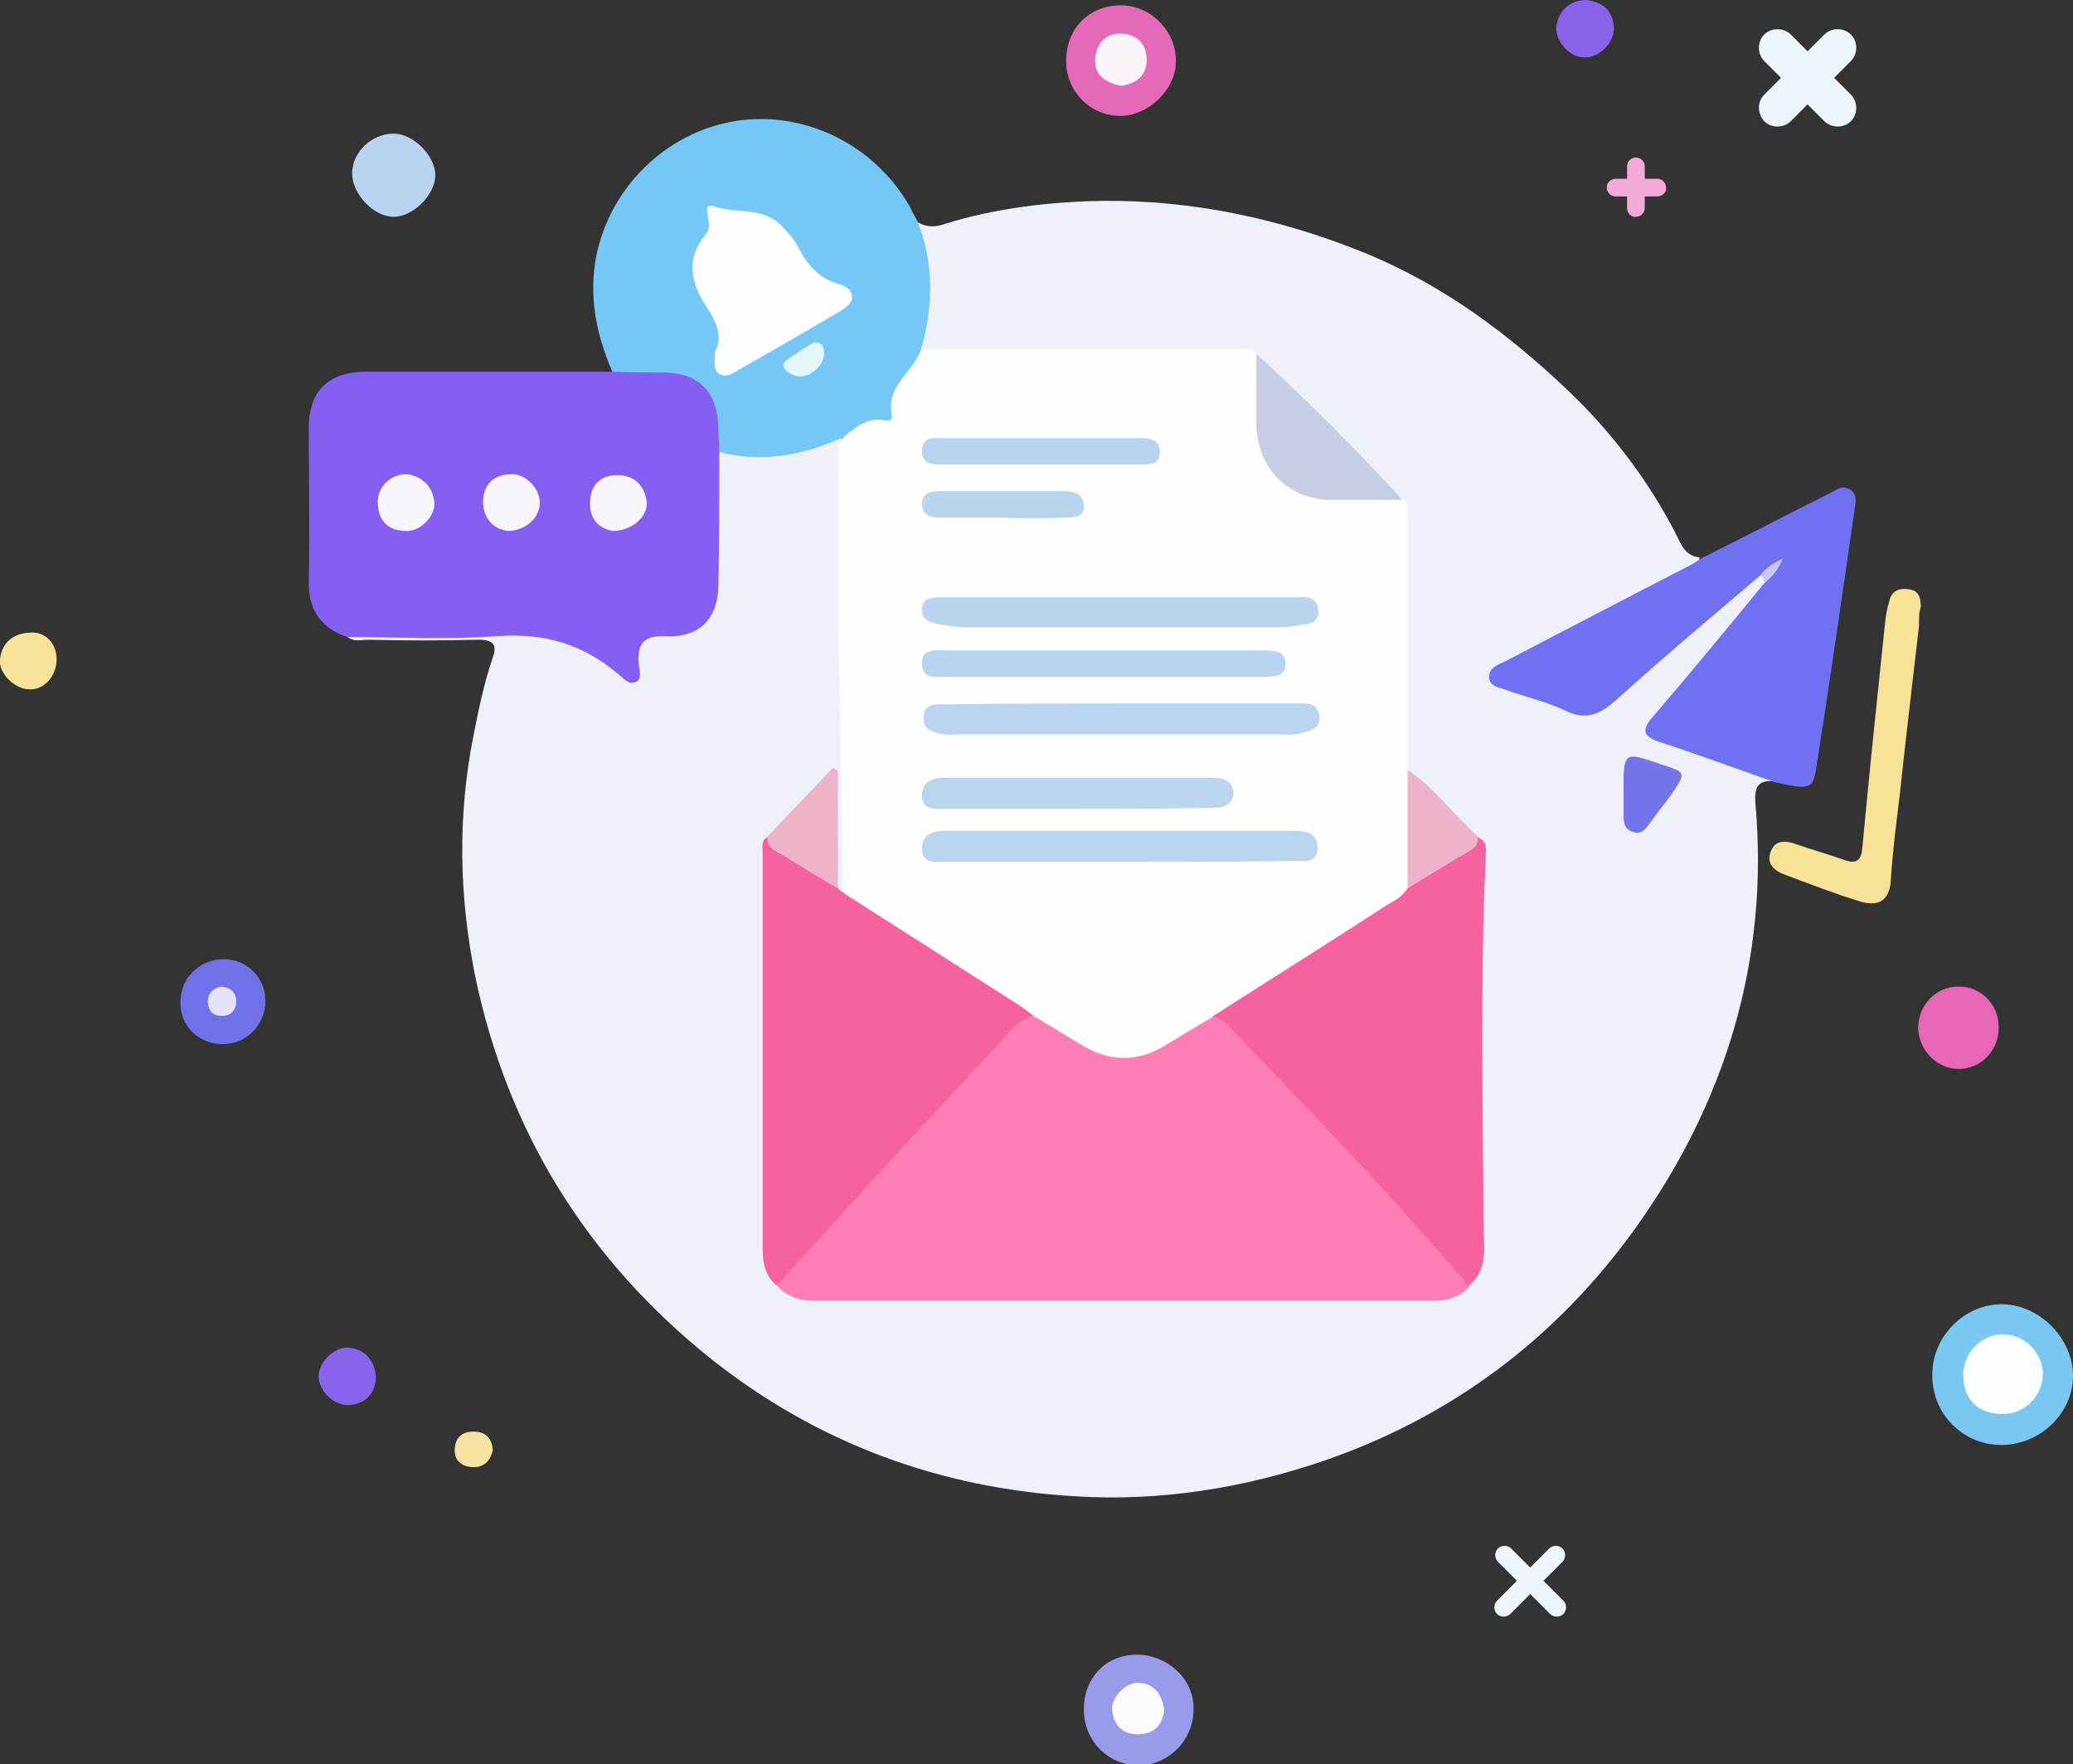 <?xml version="1.0" encoding="UTF-8"?>
<svg   viewBox="0 0 302 257" fill="none" xmlns="http://www.w3.org/2000/svg" >
    <rect x="0" y="0" width="302" height="257" fill="#333333" stroke="none"/>
    <g clipPath="url(#clip0_670_546)">
      <path
        d="M133.664 32.351C134.953 33.124 136.242 33.124 137.659 32.608C145.135 30.288 152.998 29.386 160.603 29.257C173.75 29.128 186.51 31.835 198.884 36.862C210.227 41.502 219.894 48.719 228.659 57.097C234.846 63.026 240.131 69.986 244.126 77.719C244.9 79.265 245.415 80.941 247.606 81.199C247.478 82.616 246.06 82.874 245.157 83.39C237.295 87.901 229.046 91.767 221.054 96.15C220.023 96.665 218.347 96.923 218.476 98.212C218.605 99.758 220.41 99.629 221.441 100.145C223.632 100.918 225.952 101.563 228.143 102.465C230.85 103.625 233.041 102.852 235.104 101.047C241.42 95.505 247.993 90.092 254.309 84.421C254.953 83.905 255.598 83.261 256.5 83.39C257.274 83.647 257.402 84.163 257.402 84.808C254.309 90.221 249.798 94.474 245.931 99.372C244.642 101.047 243.224 102.723 241.806 104.269C240.388 105.816 240.646 106.847 242.708 107.492C246.962 108.909 251.216 110.327 255.469 111.745C256.629 112.131 258.176 112.131 258.434 113.807C255.985 113.549 255.598 114.838 255.727 116.9C257.789 139.842 251.344 160.722 238.068 179.153C226.597 195.006 211.516 206.348 192.826 212.792C181.097 216.787 168.981 218.721 156.607 217.947C136.886 216.787 119.099 210.214 103.631 197.97C85.586 183.535 73.986 164.975 69.216 142.162C66.896 130.562 66.638 118.962 68.959 107.234C69.732 103.367 70.505 99.501 71.794 95.763C72.439 93.958 71.923 93.185 69.732 93.185C64.318 93.314 59.034 93.314 53.62 93.185C52.589 93.185 51.429 93.572 50.527 92.67C51.558 91.51 52.847 91.638 54.136 91.638C62.256 91.638 70.376 91.638 78.497 91.638C80.946 91.638 83.137 92.283 85.07 93.701C86.617 94.861 88.293 95.892 89.84 96.923C91 97.696 91.902 97.567 91.902 95.892C92.031 92.799 93.706 91.767 96.671 91.638C101.182 91.381 103.245 89.319 103.373 84.679C103.502 79.781 103.373 74.883 103.502 69.986C103.502 68.568 103.373 67.021 104.276 65.603C105.049 64.959 105.822 65.088 106.725 65.217C111.236 65.603 115.618 65.475 119.872 63.67C120.774 63.283 121.934 62.768 122.708 64.057C122.965 72.434 122.965 80.683 122.837 89.061C122.837 101.047 123.739 112.905 123.739 124.762C123.739 126.309 123.868 127.985 123.223 129.531C122.965 130.047 122.579 130.433 121.934 129.918C120.645 127.856 121.29 125.536 121.161 123.345C121.032 120.251 121.161 117.158 121.161 113.678C118.067 117.029 114.845 119.607 112.396 122.958C112.009 123.731 112.138 124.505 112.138 125.149C112.138 143.451 112.138 161.624 112.138 179.926C112.138 182.246 112.138 184.695 113.943 186.499C115.618 187.788 117.552 188.175 119.743 188.175C149.002 188.175 178.261 188.175 207.52 188.175C209.583 188.175 211.516 187.788 213.321 186.628C215.254 184.566 215.254 181.988 215.254 179.41C214.867 162.913 215.254 146.415 215.125 129.918C215.125 127.598 216.027 125.278 215.383 122.958C212.547 120.122 209.583 117.287 206.747 114.451C205.716 113.42 204.685 112.518 204.427 111.1C203.911 102.078 204.298 92.927 204.169 83.905C204.169 80.683 204.298 77.461 204.04 74.368C203.911 72.95 202.88 72.177 201.978 71.274C196.306 65.603 190.635 59.932 185.093 54.39C184.19 53.488 183.288 52.586 181.87 52.457C167.95 52.07 154.029 52.457 140.237 52.328C138.433 52.328 136.628 52.586 134.824 51.812C133.664 51.039 133.793 50.008 134.05 48.977C135.21 44.208 135.082 39.439 133.664 34.8C133.148 33.768 133.019 32.995 133.664 32.351Z"
        fill="#EFF1FA"
      />
      <path
        d="M104.791 65.861C104.791 72.305 104.791 78.621 104.662 85.065C104.662 90.092 101.956 92.927 96.929 92.67C93.706 92.541 92.804 93.829 93.062 96.794C93.191 97.696 93.578 98.985 92.546 99.372C91.515 99.758 90.742 98.727 90.097 98.212C84.942 93.829 79.27 92.154 72.439 92.67C65.221 93.185 57.874 92.798 50.656 92.798C46.66 91.51 44.855 88.674 44.984 84.55C45.113 77.203 44.984 69.728 44.984 62.381C44.984 56.968 47.82 54.132 53.362 54.132C65.35 54.132 77.337 54.132 89.324 54.132C93.191 52.715 97.058 52.715 100.796 54.261C105.307 56.066 106.725 60.835 104.791 65.861Z"
        fill="#855FF1"
      />
      <path
        d="M104.791 65.861C104.791 64.701 104.662 63.541 104.662 62.381C104.534 57.097 101.827 54.261 96.542 54.261C94.093 54.261 91.644 54.261 89.195 54.132C86.875 48.719 85.715 43.177 86.875 37.248C88.937 27.195 97.058 19.333 106.983 17.657C117.036 15.982 127.348 21.009 132.504 30.03C132.89 30.804 133.277 31.577 133.664 32.222C136.113 38.408 135.984 44.595 134.179 50.91C134.308 52.586 133.406 53.746 132.633 55.035C132.246 55.808 131.215 56.452 131.215 57.097C131.215 63.026 125.93 62.123 122.579 63.799C116.907 66.377 110.978 67.408 104.791 65.861Z"
        fill="#75C8F6"
      />
      <path
        d="M256.5 83.776C249.54 89.705 242.451 95.634 235.619 101.82C233.17 104.012 231.108 105.043 228.014 103.496C225.308 102.207 222.343 101.563 219.507 100.532C218.476 100.145 216.93 100.016 216.93 98.598C216.93 97.18 218.347 96.794 219.379 96.278C228.272 91.638 237.166 86.999 246.189 82.359C246.704 82.101 247.22 81.714 247.864 81.328C254.051 78.234 260.238 75.012 266.425 71.919C267.456 71.403 268.487 70.501 269.647 71.403C270.679 72.177 270.292 73.337 270.163 74.368C268.359 86.87 266.554 99.372 264.621 111.745C264.105 114.967 263.718 115.096 258.563 113.936C253.02 112.002 247.478 109.94 241.935 108.136C239.228 107.234 239.099 106.331 240.904 104.269C246.446 97.825 251.731 91.381 257.145 84.807C257.789 84.421 257.402 83.647 257.918 83.261C257.274 83.261 256.887 83.647 256.5 83.776Z"
        fill="#6F71F1"
      />
      <path
        d="M279.572 91.123C278.67 98.985 277.639 107.492 276.737 115.998C276.221 120.122 275.705 124.247 275.448 128.371C275.19 131.464 273.385 131.98 271.065 131.336C267.327 130.176 263.589 128.758 259.851 127.34C258.176 126.696 257.274 125.536 258.047 123.86C258.691 122.313 260.238 122.442 261.656 122.958C263.847 123.731 266.167 124.376 268.359 125.149C270.292 125.922 271.194 125.536 271.323 123.345C272.354 112.26 273.514 101.305 274.674 90.221C274.803 89.319 274.932 88.545 275.19 87.772C275.448 86.225 276.479 85.581 278.026 85.839C279.572 85.967 279.83 87.127 279.83 88.416C279.572 89.061 279.572 89.705 279.572 91.123Z"
        fill="#F8E298"
      />
      <path
        d="M291.56 210.472C285.888 210.472 281.377 205.832 281.506 200.161C281.506 194.619 286.275 189.85 291.817 189.979C297.231 190.108 302 195.005 302 200.419C302 205.832 297.231 210.472 291.56 210.472Z"
        fill="#7AC7F2"
      />
      <path
        d="M163.181 16.884C158.798 16.884 155.318 13.275 155.318 8.893C155.318 4.124 158.669 0.773 163.309 0.773C167.692 0.773 171.43 4.64 171.301 9.022C171.301 13.018 167.305 16.884 163.181 16.884Z"
        fill="#E469B6"
      />
      <path
        d="M57.358 19.462C60.194 19.462 63.416 22.684 63.416 25.52C63.416 28.355 60.194 31.577 57.358 31.577C54.394 31.577 51.3 28.226 51.3 25.262C51.3 22.169 54.136 19.462 57.358 19.462Z"
        fill="#B8D4F1"
      />
      <path
        d="M285.244 143.709C288.466 143.58 291.173 146.286 291.173 149.509C291.302 152.86 288.724 155.566 285.63 155.695C282.279 155.824 279.572 153.117 279.443 149.766C279.443 146.415 282.021 143.709 285.244 143.709Z"
        fill="#E866B7"
      />
      <path
        d="M32.481 152.086C28.872 152.086 26.166 149.38 26.294 145.9C26.294 142.42 29.13 139.713 32.61 139.713C35.962 139.713 38.668 142.42 38.668 145.771C38.668 149.251 35.962 152.086 32.481 152.086Z"
        fill="#7172EA"
      />
      <path
        d="M8.249 96.021C8.249 98.469 6.445 100.532 4.254 100.403C2.191 100.403 -0.258 98.083 2.41771e-05 96.021C0.258 93.701 1.805 92.283 4.254 92.154C6.574 91.896 8.249 93.701 8.249 96.021Z"
        fill="#F8E299"
      />
      <path
        d="M230.979 0C233.557 0.258 234.975 1.547 235.104 3.995C235.233 6.187 233.041 8.378 230.85 8.378C228.659 8.378 226.597 6.058 226.726 3.867C227.112 1.418 228.659 0.129 230.979 0Z"
        fill="#8864EB"
      />
      <path
        d="M54.78 200.548C54.651 202.997 53.362 204.414 50.913 204.672C48.722 204.801 46.531 202.739 46.402 200.548C46.402 198.486 48.593 196.166 50.785 196.294C53.105 196.552 54.523 197.97 54.78 200.548Z"
        fill="#8864EC"
      />
      <path
        d="M71.794 211.245C71.408 212.921 70.376 213.823 68.701 213.694C67.154 213.565 66.123 212.663 66.252 210.988C66.381 209.183 67.541 208.41 69.345 208.539C70.892 208.668 71.665 209.57 71.794 211.245Z"
        fill="#F7E3A2"
      />
      <path
        d="M122.708 63.799C124.512 62.381 126.317 60.706 128.895 61.221C129.41 61.35 130.055 61.221 129.926 60.448C129.023 56.194 133.019 54.261 134.179 50.91C149.26 50.91 164.469 50.91 179.55 50.91C180.71 50.91 182.128 50.395 183.159 51.555C184.835 54.777 183.804 58.257 184.061 61.608C184.319 67.15 187.928 71.274 193.342 71.661C195.662 71.79 197.982 71.661 200.431 71.79C201.849 71.79 203.267 71.919 204.427 72.692C205.458 73.594 205.071 74.883 205.071 76.043C205.071 88.029 205.071 100.016 205.071 112.002C206.231 113.807 206.102 115.869 206.102 117.802C206.102 121.282 206.231 124.762 205.974 128.242C205.716 130.175 204.427 131.207 202.88 132.109C194.115 137.522 185.608 143.064 176.843 148.477C174.523 149.766 172.461 151.442 170.141 152.731C165.501 155.308 160.989 155.308 156.607 152.344C154.545 150.926 152.482 149.766 150.42 148.477C142.557 143.193 134.308 138.424 126.446 133.14C125.028 132.238 123.223 131.722 122.837 129.789C122.579 109.167 121.805 88.674 122.192 68.052C122.063 66.763 121.805 65.217 122.708 63.799Z"
        fill="#FEFEFE"
      />
      <path
        d="M150.549 147.962C152.869 149.38 155.06 150.668 157.38 152.086C161.505 154.664 165.501 154.793 169.625 152.344C171.945 150.926 174.265 149.508 176.714 148.091C178.261 147.446 179.163 148.477 180.066 149.38C188.444 157.628 196.178 166.522 204.169 175.157C207.134 178.25 210.227 181.215 212.805 184.695C213.449 185.468 214.481 186.112 214.094 187.401C212.676 188.948 210.872 189.463 208.938 189.463C178.777 189.463 148.615 189.463 118.454 189.463C116.392 189.463 114.716 188.819 113.298 187.401C112.912 186.241 113.814 185.597 114.458 184.952C119.356 179.539 124.254 174.255 129.281 168.97C135.21 162.655 141.011 156.211 146.94 149.895C147.713 148.606 148.615 147.189 150.549 147.962Z"
        fill="#FF7FB4"
      />
      <path
        d="M150.549 147.962C147.842 148.735 146.553 151.055 144.749 152.86C137.144 160.979 129.668 169.099 122.192 177.348C119.227 180.699 116.134 183.921 113.169 187.272C111.623 185.983 111.107 184.179 111.107 182.117C111.107 162.784 111.107 143.451 111.107 124.118C111.107 123.345 110.849 122.313 111.881 121.927C113.943 124.118 116.65 125.278 119.227 126.824C120.388 127.598 121.548 128.242 122.192 129.531C122.45 129.66 122.579 129.918 122.837 130.047C131.472 135.589 140.237 141.131 148.873 146.673C149.389 147.06 149.904 147.446 150.549 147.962Z"
        fill="#F661A0"
      />
      <path
        d="M213.965 187.272C209.969 182.761 206.102 178.25 202.107 173.868C194.76 165.877 187.155 158.015 179.679 150.153C178.777 149.251 178.003 148.091 176.586 148.091C184.835 142.806 193.084 137.651 201.204 132.367C202.493 131.464 204.04 130.949 204.942 129.531C206.489 127.34 208.809 126.309 211 125.149C212.547 124.247 213.965 123.216 215.254 121.927C216.93 122.571 216.414 123.989 216.414 125.278C215.641 143.451 216.027 161.624 216.156 179.797C216.285 182.246 216.543 185.21 213.965 187.272Z"
        fill="#F661A0"
      />
      <path
        d="M204.298 72.821C200.818 72.821 197.467 72.821 193.986 72.821C187.671 72.821 183.159 68.181 183.03 61.866C183.03 58.386 183.03 55.035 183.03 51.555C190.506 58.386 197.595 65.474 204.298 72.821Z"
        fill="#C7CDE3"
      />
      <path
        d="M215.254 121.798C215.383 122.7 215.125 123.344 214.223 123.86C211.129 125.664 208.036 127.598 205.071 129.402C205.071 123.602 205.071 117.802 205.071 112.131C208.938 114.709 211.774 118.705 215.254 121.798Z"
        fill="#EEB3CB"
      />
      <path
        d="M122.063 129.402C119.356 127.856 116.65 126.18 113.943 124.505C112.912 123.86 111.494 123.473 111.881 121.798C114.974 118.447 118.196 115.225 121.29 111.874C121.548 112.003 121.805 112.131 122.063 112.26C122.063 118.06 122.063 123.731 122.063 129.402Z"
        fill="#EEB3CB"
      />
      <path
        d="M236.522 115.225C236.522 109.425 236.522 109.425 242.064 111.358C245.673 112.518 245.673 112.518 243.482 115.74C242.451 117.158 241.42 118.447 240.388 119.865C239.744 120.767 239.099 121.669 237.811 121.153C236.522 120.767 236.522 119.607 236.522 118.447C236.522 117.287 236.522 116.256 236.522 115.225Z"
        fill="#7374EA"
      />
      <path
        d="M256.5 83.776C257.145 82.745 258.305 82.101 259.723 81.328C259.078 83.003 258.176 84.034 257.016 84.936C257.016 84.421 256.887 84.034 256.5 83.776Z"
        fill="#C7C6F5"
      />
      <path
        d="M89.324 77.332C87.391 77.074 85.844 75.656 85.973 73.208C85.973 70.63 87.519 69.212 89.969 69.212C92.418 69.212 93.964 70.759 94.222 73.208C94.351 75.27 92.031 77.332 89.324 77.332Z"
        fill="#F9F5FD"
      />
      <path
        d="M73.986 77.332C72.052 77.074 70.505 75.785 70.376 73.208C70.376 70.63 71.794 69.212 74.243 69.083C76.434 68.826 78.755 71.145 78.626 73.337C78.626 75.399 76.563 77.332 73.986 77.332Z"
        fill="#F8F4FC"
      />
      <path
        d="M59.42 69.083C61.483 69.47 63.029 70.759 63.287 73.208C63.416 75.27 61.096 77.59 58.905 77.332C56.327 77.203 55.038 75.656 55.038 73.079C55.038 70.888 56.971 68.954 59.42 69.083Z"
        fill="#F9F5FD"
      />
      <path
        d="M104.147 51.297C105.565 48.719 104.018 46.399 102.471 43.95C100.538 40.728 100.151 37.506 102.6 34.413C102.729 34.284 102.729 34.155 102.729 34.155C104.276 32.995 101.827 29.386 103.889 30.03C107.24 31.191 111.236 30.03 113.943 32.995C114.845 33.897 115.747 34.928 116.263 35.959C117.552 38.537 119.356 40.599 122.192 41.373C123.094 41.63 124.126 42.146 124.126 43.306C124.126 44.337 123.094 44.852 122.321 45.368C117.294 48.333 112.396 51.168 107.369 54.004C106.596 54.519 105.694 55.035 104.662 54.39C103.889 53.746 104.147 52.715 104.147 51.297Z"
        fill="#FDFEFE"
      />
      <path
        d="M118.583 49.879C119.356 49.879 119.872 50.137 120.001 50.781C120.259 52.328 119.485 53.488 118.325 54.261C117.165 55.035 115.876 55.035 114.716 54.132C114.201 53.746 113.814 53.101 114.458 52.586C115.747 51.555 117.165 50.781 118.583 49.879Z"
        fill="#E3F7FC"
      />
      <path
        d="M291.817 205.961C288.208 205.961 286.017 203.899 286.017 200.29C286.017 197.068 288.595 194.361 291.817 194.361C294.911 194.361 297.489 196.939 297.618 200.032C297.618 203.254 295.04 205.961 291.817 205.961Z"
        fill="#FBFEFE"
      />
      <path
        d="M157.896 249.009C157.896 244.369 161.118 241.018 165.63 241.018C170.012 241.018 173.879 244.498 173.879 248.751C174.008 253.262 170.399 257.129 165.887 257.129C161.376 257.129 157.896 253.52 157.896 249.009Z"
        fill="#999AEA"
      />
      <path
        d="M169.625 249.009C169.368 251.2 168.207 252.618 165.758 252.618C163.438 252.618 162.278 251.2 162.021 249.138C161.763 247.333 164.083 244.885 166.016 245.142C168.207 245.271 169.239 246.818 169.625 249.009Z"
        fill="#FAFAFD"
      />
      <path
        d="M163.309 12.502C160.86 11.986 159.314 10.826 159.572 8.378C159.829 6.187 161.247 4.769 163.438 4.898C165.758 5.027 167.176 6.573 167.047 9.022C166.919 11.213 165.243 12.244 163.309 12.502Z"
        fill="#FCF4FB"
      />
      <path
        d="M32.224 143.709C33.513 143.838 34.415 144.482 34.415 145.9C34.415 147.06 33.642 147.962 32.481 147.962C31.064 148.091 30.29 147.189 30.29 145.9C30.29 144.611 31.064 143.966 32.224 143.709Z"
        fill="#E5E3FA"
      />
      <path
        d="M163.181 125.536C154.674 125.536 146.295 125.536 137.788 125.536C136.242 125.536 134.179 125.922 134.308 123.473C134.437 121.411 135.984 121.025 137.788 121.025C154.674 121.025 171.559 121.025 188.444 121.025C190.248 121.025 191.924 121.282 191.924 123.344C192.053 125.793 189.991 125.407 188.444 125.407C180.066 125.536 171.688 125.536 163.181 125.536Z"
        fill="#BAD5F0"
      />
      <path
        d="M163.438 102.465C171.945 102.465 180.324 102.465 188.831 102.465C190.248 102.465 191.795 102.207 192.182 104.14C192.569 106.332 190.635 106.46 189.346 106.847C188.444 107.105 187.413 106.976 186.51 106.976C170.914 106.976 155.318 106.976 139.593 106.976C138.948 106.976 138.304 107.105 137.659 106.976C136.113 106.718 134.437 106.46 134.566 104.527C134.566 102.336 136.37 102.594 137.917 102.594C146.295 102.465 154.802 102.465 163.438 102.465Z"
        fill="#BBD4EF"
      />
      <path
        d="M163.567 86.999C171.945 86.999 180.195 86.999 188.573 86.999C189.991 86.999 191.795 86.612 192.053 88.803C192.311 90.994 190.377 90.865 188.959 91.123C187.799 91.381 186.639 91.381 185.479 91.381C170.656 91.381 155.705 91.381 140.882 91.381C139.335 91.381 137.917 91.123 136.499 90.865C135.21 90.607 134.179 90.092 134.308 88.674C134.437 87.127 135.597 86.999 136.886 86.999C143.073 86.999 149.26 86.999 155.447 86.999C158.154 86.999 160.86 86.999 163.567 86.999Z"
        fill="#BBD4EE"
      />
      <path
        d="M160.989 94.732C168.594 94.732 176.199 94.732 183.804 94.732C185.35 94.732 187.284 94.732 187.284 96.536C187.413 98.727 185.35 98.598 183.675 98.598C168.336 98.598 153.127 98.598 137.788 98.598C136.371 98.598 134.437 98.985 134.308 96.794C134.179 94.345 136.242 94.732 137.788 94.732C145.522 94.732 153.256 94.732 160.989 94.732Z"
        fill="#B8D4F0"
      />
      <path
        d="M156.865 117.802C150.42 117.802 144.104 117.802 137.659 117.802C136.242 117.802 134.308 118.06 134.308 115.869C134.308 113.807 135.855 113.291 137.659 113.291C150.549 113.291 163.567 113.291 176.457 113.291C178.132 113.291 179.679 113.678 179.679 115.482C179.679 117.287 178.132 117.674 176.457 117.674C170.012 117.802 163.438 117.802 156.865 117.802Z"
        fill="#BCD5EE"
      />
      <path
        d="M151.58 63.799C156.349 63.799 161.247 63.799 166.016 63.799C167.434 63.799 168.981 63.928 168.981 65.861C168.981 67.665 167.563 67.665 166.145 67.665C156.478 67.665 146.94 67.665 137.273 67.665C135.855 67.665 134.308 67.665 134.308 65.603C134.437 63.541 135.984 63.799 137.402 63.799C142.171 63.799 146.811 63.799 151.58 63.799Z"
        fill="#B8D4F0"
      />
      <path
        d="M145.909 75.399C142.944 75.399 139.98 75.399 136.886 75.399C135.468 75.399 134.308 75.012 134.308 73.337C134.437 71.79 135.597 71.532 136.886 71.532C142.944 71.532 149.131 71.532 155.189 71.532C156.607 71.532 157.896 72.177 157.896 73.594C158.025 75.399 156.478 75.399 155.189 75.399C152.096 75.528 149.002 75.528 145.909 75.399Z"
        fill="#BAD4EE"
      />
      <path
        d="M241.42 28.613H235.362C234.588 28.613 234.073 27.968 234.073 27.324C234.073 26.551 234.717 26.035 235.362 26.035H241.42C242.193 26.035 242.709 26.68 242.709 27.324C242.837 27.968 242.193 28.613 241.42 28.613Z"
        fill="#F2ABD8"
      />
      <path
        d="M237.037 30.288V24.231C237.037 23.457 237.682 22.942 238.326 22.942C239.099 22.942 239.615 23.586 239.615 24.231V30.288C239.615 31.062 238.971 31.577 238.326 31.577C237.682 31.706 237.037 31.062 237.037 30.288Z"
        fill="#F2ABD8"
      />
      <path
        d="M257.016 13.791L265.781 5.027C266.812 3.996 268.616 3.996 269.647 5.027C270.679 6.058 270.679 7.862 269.647 8.893L260.883 17.657C259.851 18.689 258.047 18.689 257.016 17.657C255.985 16.497 255.985 14.822 257.016 13.791Z"
        fill="#EEF5FC"
      />
      <path
        d="M260.883 5.027L269.647 13.791C270.679 14.822 270.679 16.626 269.647 17.657C268.616 18.689 266.812 18.689 265.781 17.657L257.016 8.893C255.985 7.862 255.985 6.058 257.016 5.027C258.047 3.996 259.851 3.996 260.883 5.027Z"
        fill="#EEF5FC"
      />
      <path
        d="M225.823 235.089L218.219 227.485C217.703 226.969 217.703 226.067 218.219 225.552C218.734 225.036 219.636 225.036 220.152 225.552L227.757 233.156C228.272 233.672 228.272 234.574 227.757 235.089C227.241 235.605 226.339 235.605 225.823 235.089Z"
        fill="#EEF5FC"
      />
      <path
        d="M218.09 233.156L225.694 225.552C226.21 225.036 227.112 225.036 227.628 225.552C228.143 226.067 228.143 226.969 227.628 227.485L220.023 235.089C219.507 235.605 218.605 235.605 218.09 235.089C217.574 234.574 217.574 233.672 218.09 233.156Z"
        fill="#EEF5FC"
      />
    </g>
    <defs>
      <clipPath id="clip0_670_546">
        <rect   fill="white" />
      </clipPath>
    </defs>
  </svg>
